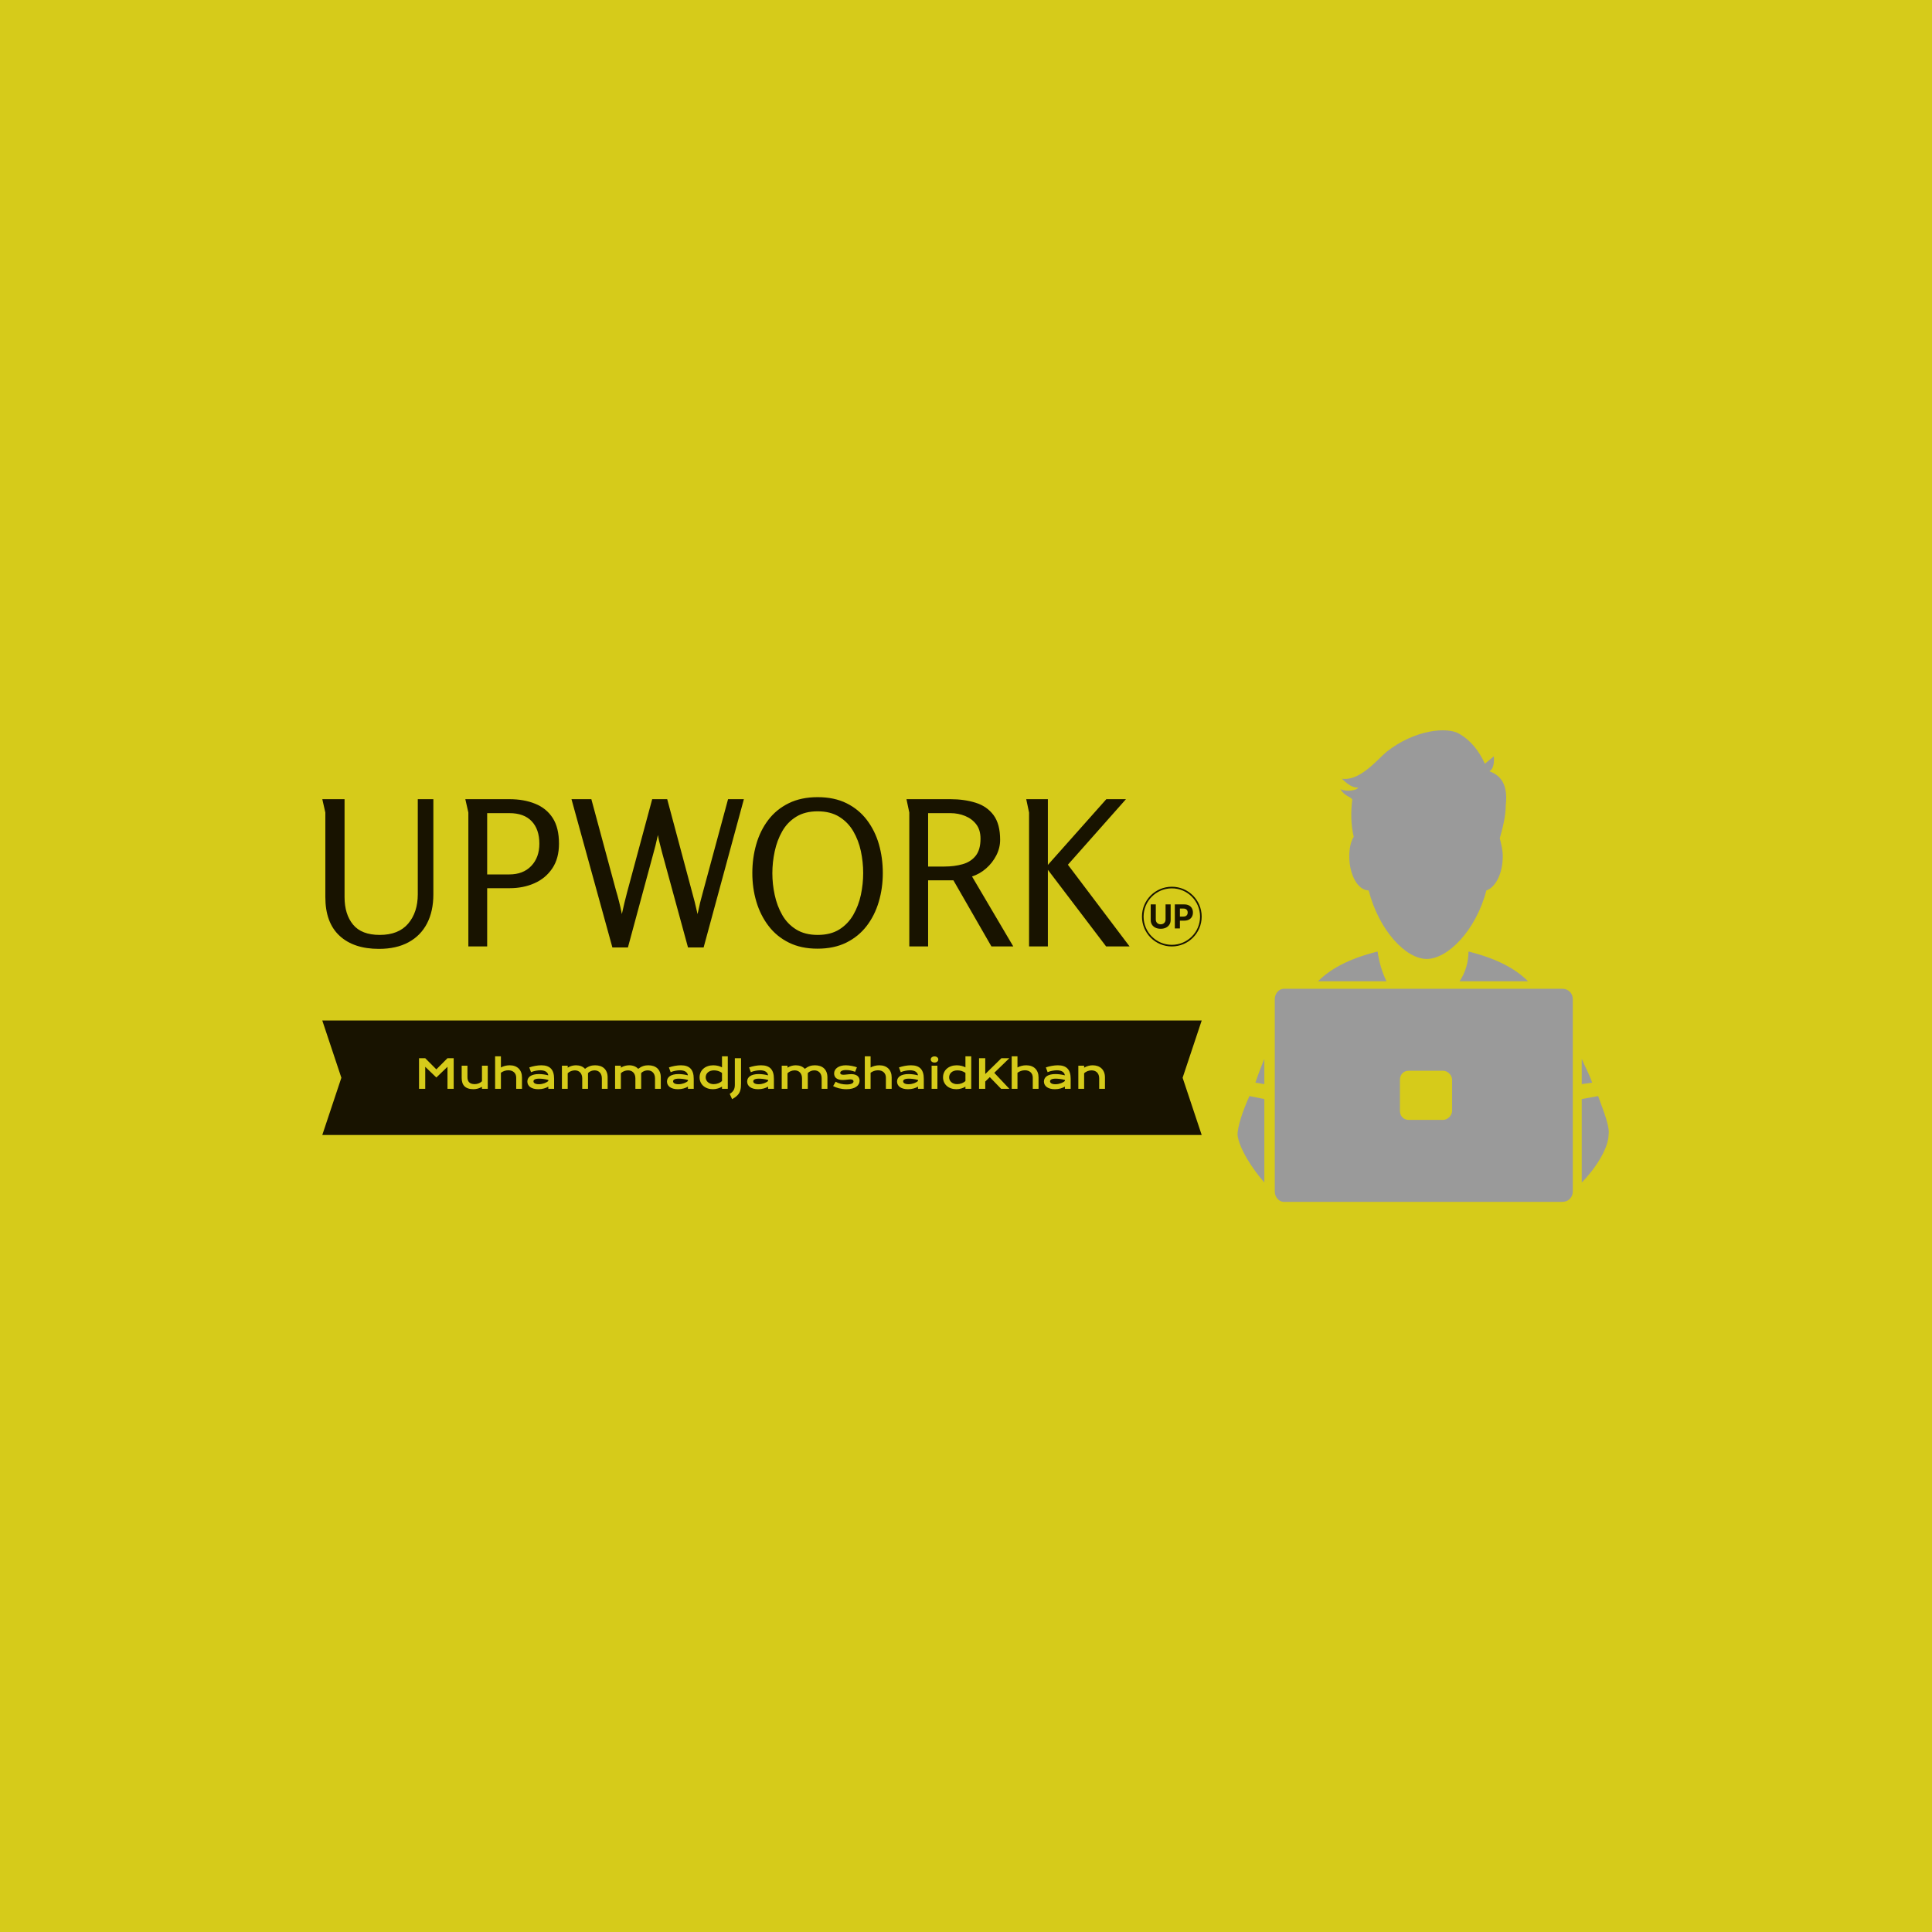 <svg xmlns="http://www.w3.org/2000/svg" version="1.1" xmlns:xlink="http://www.w3.org/1999/xlink" xmlns:svgjs="http://svgjs.dev/svgjs" width="1500" height="1500" viewBox="0 0 1500 1500"><rect width="1500" height="1500" fill="#d6cb1a"></rect><g transform="matrix(0.667,0,0,0.667,249.394,566.97)"><svg viewBox="0 0 396 145" data-background-color="#d6cb1a" preserveAspectRatio="xMidYMid meet" height="549" width="1500" xmlns="http://www.w3.org/2000/svg" xmlns:xlink="http://www.w3.org/1999/xlink"><g id="tight-bounds" transform="matrix(1,0,0,1,0.24,0.012)"><svg viewBox="0 0 395.52 144.976" height="144.976" width="395.52"><g><svg viewBox="0 0 578.614 212.089" height="144.976" width="395.52"><g transform="matrix(1,0,0,1,0,30.072)"><svg viewBox="0 0 395.52 151.946" height="151.946" width="395.52"><g id="textblocktransform"><svg viewBox="0 0 395.52 151.946" height="151.946" width="395.52" id="textblock"><g><svg viewBox="0 0 395.52 68.235" height="68.235" width="395.52"><g transform="matrix(1,0,0,1,0,0)"><svg width="395.52" viewBox="3.55 -36.9 217.357 37.5" height="68.235" data-palette-color="#181300"><g transform="matrix(1,0,0,1,0,0)"><g><svg width="10.437" viewBox="3.16 -36.36 63.85 36.87" height="6.028" data-palette-color="#181300" id="scriptelement" x="208.308" y="-10.394"><path d="M25.62-13.41L25.62-36.36 33.31-36.36 33.31-12.75Q33.31-8.77 31.42-5.79 29.53-2.81 26.14-1.15 22.75 0.51 18.24 0.51L18.24 0.51Q13.71 0.51 10.32-1.15 6.92-2.81 5.04-5.79 3.16-8.77 3.16-12.75L3.16-12.75 3.16-36.36 10.85-36.36 10.85-13.41Q10.85-11.33 11.76-9.71 12.68-8.1 14.35-7.17 16.02-6.25 18.24-6.25L18.24-6.25Q20.47-6.25 22.13-7.17 23.79-8.1 24.71-9.71 25.62-11.33 25.62-13.41L25.62-13.41ZM47.32 0L39.63 0 39.63-36.36 53.97-36.36Q58.11-36.36 61.02-34.79 63.94-33.22 65.47-30.44 67.01-27.66 67.01-24.04L67.01-24.04Q67.01-20.42 65.44-17.65 63.88-14.88 60.93-13.33 57.97-11.79 53.78-11.79L53.78-11.79 44.64-11.79 44.64-17.95 52.54-17.95Q54.76-17.95 56.2-18.72 57.65-19.5 58.37-20.87 59.09-22.25 59.09-24.04L59.09-24.04Q59.09-25.85 58.37-27.21 57.65-28.57 56.19-29.32 54.74-30.08 52.5-30.08L52.5-30.08 47.32-30.08 47.32 0Z" opacity="1" transform="matrix(1,0,0,1,0,0)" fill="#181300" class="undefined-123" data-fill-palette-color="primary" id="yy-123"></path></svg></g></g><path d="M206.147-7.38C206.147-11.456 209.451-14.76 213.527-14.76 217.602-14.76 220.907-11.456 220.907-7.38 220.907-3.304 217.602 0 213.527 0 209.451 0 206.147-3.304 206.147-7.38ZM213.527-0.4C217.382-0.4 220.507-3.525 220.507-7.38 220.507-11.235 217.382-14.36 213.527-14.36 209.672-14.36 206.547-11.235 206.547-7.38 206.547-3.525 209.672-0.4 213.527-0.4Z" fill="#181300" id="scriptcircle" data-fill-palette-color="primary"></path><path d="M3.55-36.4L9.05-36.4 9.05-12.2Q9.05-7.95 11.15-5.4 13.25-2.85 17.75-2.85L17.75-2.85Q22.4-2.85 24.78-5.65 27.15-8.45 27.15-12.9L27.15-12.9 27.15-36.4 31-36.4 31-12.9Q31-8.7 29.43-5.68 27.85-2.65 24.85-1.03 21.85 0.6 17.55 0.6L17.55 0.6Q11.3 0.6 7.8-2.65 4.3-5.9 4.3-12.2L4.3-12.2 4.3-33.1 3.55-36.4ZM39.65-33.1L38.9-36.4 49.8-36.4Q53.4-36.4 56.17-35.27 58.95-34.15 60.5-31.75 62.05-29.35 62.05-25.4L62.05-25.4Q62.05-21.75 60.4-19.3 58.75-16.85 56-15.63 53.25-14.4 49.85-14.4L49.85-14.4 44.3-14.4 44.3 0 39.65 0 39.65-33.1ZM49.8-32.95L44.3-32.95 44.3-17.8 49.75-17.8Q53.2-17.8 55.2-19.9 57.2-22 57.2-25.4L57.2-25.4Q57.2-28.95 55.3-30.95 53.4-32.95 49.8-32.95L49.8-32.95ZM65.14-36.4L70.05-36.4 76.14-13.85Q76.55-12.5 76.89-11.13 77.25-9.75 77.59-8L77.59-8Q77.94-9.6 78.25-10.88 78.55-12.15 78.89-13.4L78.89-13.4 85.09-36.4 88.8-36.4 94.89-13.65Q95.25-12.4 95.59-11.03 95.94-9.65 96.3-8L96.3-8Q96.65-9.6 96.94-10.85 97.25-12.1 97.59-13.3L97.59-13.3 103.84-36.4 107.75-36.4 97.8 0.25 93.94 0.25 87.59-23Q87.34-24 87.05-25.08 86.75-26.15 86.5-27.55L86.5-27.55Q86.19-26.15 85.92-25.03 85.64-23.9 85.34-22.85L85.34-22.85 79.09 0.25 75.25 0.25 65.14-36.4ZM125.94 0.55L125.94 0.55Q121.89 0.55 118.87-0.95 115.84-2.45 113.84-5.08 111.84-7.7 110.84-11.05 109.84-14.4 109.84-18.15L109.84-18.15Q109.84-21.9 110.82-25.28 111.79-28.65 113.79-31.28 115.79-33.9 118.84-35.4 121.89-36.9 125.99-36.9L125.99-36.9Q130.09-36.9 133.12-35.4 136.14-33.9 138.14-31.28 140.14-28.65 141.12-25.28 142.09-21.9 142.09-18.15L142.09-18.15Q142.09-14.4 141.09-11.03 140.09-7.65 138.09-5.05 136.09-2.45 133.07-0.95 130.04 0.55 125.94 0.55ZM125.99-2.85L125.99-2.85Q129.19-2.85 131.34-4.2 133.49-5.55 134.79-7.8 136.09-10.05 136.67-12.75 137.24-15.45 137.24-18.15L137.24-18.15Q137.24-20.85 136.67-23.55 136.09-26.25 134.79-28.48 133.49-30.7 131.32-32.05 129.14-33.4 125.99-33.4L125.99-33.4Q122.84-33.4 120.67-32.05 118.49-30.7 117.22-28.45 115.94-26.2 115.37-23.5 114.79-20.8 114.79-18.1L114.79-18.1Q114.79-15.4 115.37-12.73 115.94-10.05 117.22-7.8 118.49-5.55 120.67-4.2 122.84-2.85 125.99-2.85ZM148.64-33.1L147.94-36.4 158.79-36.4Q162.24-36.4 165.04-35.52 167.84-34.65 169.47-32.45 171.09-30.25 171.09-26.35L171.09-26.35Q171.09-24.35 170.14-22.5 169.19-20.65 167.62-19.28 166.04-17.9 164.14-17.3L164.14-17.3 174.34 0 168.94 0 159.54-16.35 153.29-16.35 153.29 0 148.64 0 148.64-33.1ZM158.79-32.95L153.29-32.95 153.29-19.75 157.29-19.75Q159.79-19.75 161.82-20.33 163.84-20.9 165.04-22.4 166.24-23.9 166.24-26.65L166.24-26.65Q166.24-28.8 165.19-30.18 164.14-31.55 162.44-32.25 160.74-32.95 158.79-32.95L158.79-32.95ZM178.24-33.1L177.54-36.4 182.89-36.4 182.89-20.15 197.34-36.4 202.19-36.4 187.84-20.2 203.09 0 197.29 0 182.89-18.95 182.89 0 178.24 0 178.24-33.1Z" opacity="1" transform="matrix(1,0,0,1,0,0)" fill="#181300" class="wordmark-text-0" data-fill-palette-color="primary" id="text-0"></path></svg></g></svg></g><g transform="matrix(1,0,0,1,0,100.452)"><svg viewBox="0 0 395.52 51.493" height="51.493" width="395.52"><path d="M395.52 0l-8.582 25.747 8.582 25.746h-395.52l8.582-25.746-8.582-25.747z" data-fill-palette-color="tertiary" opacity="1" fill="#181300"></path><g transform="matrix(1,0,0,1,43.507,16.109)"><svg width="308.506" viewBox="5.44 -40.5 855.28 53.44" height="19.276" data-palette-color="#d6cb1a"><path d="M5.44 0L5.44-38.16 13.18-38.16 27.05-24.24 40.92-38.16 48.66-38.16 48.66 0 40.92 0 40.92-27.44 27.05-14.09 13.18-27.44 13.18 0 5.44 0ZM58.62-13.75L58.62-28.83 65.82-28.83 65.82-14.77Q65.82-12.77 66.26-11.12 66.7-9.47 67.76-8.3 68.82-7.13 70.59-6.48 72.36-5.83 75-5.83L75-5.83Q76.24-5.83 77.52-6.1 78.81-6.37 79.98-6.85 81.15-7.32 82.16-7.98 83.18-8.64 83.91-9.42L83.91-9.42 83.91-28.83 91.14-28.83 91.14 0 83.91 0 83.91-2.47Q81.25-0.88 78.56-0.2 75.88 0.49 73.46 0.49L73.46 0.49Q69.5 0.49 66.68-0.46 63.86-1.42 62.07-3.23 60.28-5.05 59.45-7.7 58.62-10.35 58.62-13.75L58.62-13.75ZM100.31 0L100.31-40.48 107.54-40.48 107.54-26.61Q109.81-27.86 112.6-28.59 115.4-29.32 118.48-29.32L118.48-29.32Q122.04-29.32 124.89-28.27 127.73-27.22 129.71-25.26 131.68-23.29 132.75-20.48 133.81-17.68 133.81-14.16L133.81-14.16 133.81 0 126.61 0 126.61-13.87Q126.61-15.92 125.95-17.61 125.29-19.31 124.02-20.53 122.75-21.75 120.93-22.42 119.11-23.1 116.82-23.1L116.82-23.1Q114.06-23.1 111.69-22.22 109.32-21.34 107.54-20L107.54-20 107.54 0 100.31 0ZM140.52-9.08L140.52-9.08Q140.52-11.16 141.42-12.87 142.33-14.58 144.13-15.81 145.94-17.04 148.64-17.71 151.34-18.38 154.92-18.38L154.92-18.38Q157.59-18.38 160.53-17.99 163.47-17.6 166.59-16.8L166.59-16.8Q166.47-18.16 165.76-19.32 165.06-20.48 163.8-21.33 162.54-22.17 160.77-22.63 159-23.1 156.76-23.1L156.76-23.1Q155.53-23.1 154.07-22.95 152.6-22.8 151.04-22.51 149.48-22.22 147.95-21.78 146.43-21.34 145.11-20.73L145.11-20.73 142.91-26.66Q144.55-27.25 146.42-27.73 148.28-28.22 150.24-28.58 152.19-28.93 154.14-29.13 156.1-29.32 157.93-29.32L157.93-29.32Q166.01-29.32 169.94-25.2 173.87-21.07 173.87-12.55L173.87-12.55 173.87 0 166.64 0 166.64-2.71Q165.52-2.05 164.19-1.46 162.86-0.88 161.3-0.44 159.73 0 157.94 0.26 156.14 0.51 154.14 0.51L154.14 0.51Q150.77 0.51 148.22-0.22 145.67-0.95 143.96-2.25 142.25-3.54 141.39-5.29 140.52-7.03 140.52-9.08ZM148.14-9.33L148.14-9.33Q148.14-8.62 148.5-7.97 148.87-7.32 149.68-6.82 150.48-6.32 151.74-6.02 153-5.71 154.78-5.71L154.78-5.71Q156.68-5.71 158.46-6.05 160.25-6.4 161.78-6.96 163.32-7.52 164.57-8.25 165.81-8.98 166.64-9.77L166.64-9.77 166.64-11.04Q164.98-11.5 163.36-11.82 161.74-12.13 160.26-12.32 158.78-12.5 157.48-12.57 156.17-12.65 155.19-12.65L155.19-12.65Q153.17-12.65 151.82-12.38 150.48-12.11 149.65-11.66 148.82-11.21 148.48-10.6 148.14-9.99 148.14-9.33ZM183.61 0L183.61-28.81 190.83-28.81 190.83-26.37Q193.54-28.03 196.12-28.67 198.7-29.32 201.16-29.32L201.16-29.32Q204.6-29.32 207.49-28.22 210.37-27.12 212.42-24.9L212.42-24.9Q214-26.12 215.54-26.97 217.08-27.81 218.62-28.33 220.16-28.86 221.74-29.09 223.33-29.32 225.01-29.32L225.01-29.32Q228.55-29.32 231.44-28.36 234.32-27.39 236.35-25.49 238.39-23.58 239.5-20.74 240.62-17.9 240.62-14.16L240.62-14.16 240.62 0 233.41 0 233.41-12.99Q233.41-15.36 232.74-17.22 232.07-19.09 230.86-20.37 229.65-21.66 227.98-22.33 226.31-23 224.31-23L224.31-23Q223.21-23 222.06-22.79 220.91-22.58 219.83-22.14 218.74-21.7 217.79-21.03 216.84-20.36 216.13-19.46L216.13-19.46 216.13 0 208.93 0 208.93-12.99Q208.93-15.36 208.25-17.22 207.58-19.09 206.37-20.37 205.17-21.66 203.47-22.33 201.77-23 199.75-23L199.75-23Q198.5-23 197.24-22.74 195.99-22.49 194.83-22.02 193.67-21.56 192.65-20.9 191.64-20.24 190.83-19.41L190.83-19.41 190.83 0 183.61 0ZM249.89 0L249.89-28.81 257.12-28.81 257.12-26.37Q259.83-28.03 262.4-28.67 264.98-29.32 267.44-29.32L267.44-29.32Q270.89-29.32 273.77-28.22 276.65-27.12 278.7-24.9L278.7-24.9Q280.29-26.12 281.82-26.97 283.36-27.81 284.9-28.33 286.44-28.86 288.02-29.09 289.61-29.32 291.3-29.32L291.3-29.32Q294.84-29.32 297.72-28.36 300.6-27.39 302.64-25.49 304.68-23.58 305.79-20.74 306.9-17.9 306.9-14.16L306.9-14.16 306.9 0 299.69 0 299.69-12.99Q299.69-15.36 299.02-17.22 298.35-19.09 297.14-20.37 295.93-21.66 294.26-22.33 292.59-23 290.59-23L290.59-23Q289.49-23 288.34-22.79 287.19-22.58 286.11-22.14 285.02-21.7 284.07-21.03 283.12-20.36 282.41-19.46L282.41-19.46 282.41 0 275.21 0 275.21-12.99Q275.21-15.36 274.54-17.22 273.86-19.09 272.66-20.37 271.45-21.66 269.75-22.33 268.05-23 266.03-23L266.03-23Q264.78-23 263.53-22.74 262.27-22.49 261.11-22.02 259.95-21.56 258.94-20.9 257.92-20.24 257.12-19.41L257.12-19.41 257.12 0 249.89 0ZM314.61-9.08L314.61-9.08Q314.61-11.16 315.51-12.87 316.42-14.58 318.22-15.81 320.03-17.04 322.73-17.71 325.42-18.38 329.01-18.38L329.01-18.38Q331.67-18.38 334.62-17.99 337.56-17.6 340.68-16.8L340.68-16.8Q340.56-18.16 339.85-19.32 339.15-20.48 337.89-21.33 336.63-22.17 334.86-22.63 333.09-23.1 330.84-23.1L330.84-23.1Q329.62-23.1 328.16-22.95 326.69-22.8 325.13-22.51 323.57-22.22 322.04-21.78 320.52-21.34 319.2-20.73L319.2-20.73 317-26.66Q318.64-27.25 320.51-27.73 322.37-28.22 324.33-28.58 326.28-28.93 328.23-29.13 330.19-29.32 332.02-29.32L332.02-29.32Q340.1-29.32 344.03-25.2 347.96-21.07 347.96-12.55L347.96-12.55 347.96 0 340.73 0 340.73-2.71Q339.61-2.05 338.28-1.46 336.95-0.88 335.39-0.44 333.82 0 332.03 0.26 330.23 0.51 328.23 0.51L328.23 0.51Q324.86 0.51 322.31-0.22 319.76-0.95 318.05-2.25 316.34-3.54 315.48-5.29 314.61-7.03 314.61-9.08ZM322.23-9.33L322.23-9.33Q322.23-8.62 322.59-7.97 322.96-7.32 323.76-6.82 324.57-6.32 325.83-6.02 327.08-5.71 328.87-5.71L328.87-5.71Q330.77-5.71 332.55-6.05 334.34-6.4 335.87-6.96 337.41-7.52 338.66-8.25 339.9-8.98 340.73-9.77L340.73-9.77 340.73-11.04Q339.07-11.5 337.45-11.82 335.82-12.13 334.35-12.32 332.87-12.5 331.56-12.57 330.26-12.65 329.28-12.65L329.28-12.65Q327.26-12.65 325.91-12.38 324.57-12.11 323.74-11.66 322.91-11.21 322.57-10.6 322.23-9.99 322.23-9.33ZM355.28-14.28L355.28-14.28Q355.28-17.72 356.57-20.5 357.87-23.27 360.15-25.23 362.43-27.2 365.57-28.26 368.71-29.32 372.37-29.32L372.37-29.32Q373.93-29.32 375.46-29.13 376.98-28.93 378.39-28.59 379.79-28.25 381.02-27.77 382.26-27.29 383.21-26.73L383.21-26.73 383.21-40.5 390.44-40.5 390.44 0 383.21 0 383.21-2.71Q382.26-2.05 380.96-1.46 379.67-0.88 378.18-0.44 376.69 0 375.09 0.26 373.49 0.51 371.93 0.51L371.93 0.51Q368.27 0.51 365.2-0.56 362.14-1.64 359.94-3.59 357.75-5.54 356.51-8.26 355.28-10.99 355.28-14.28ZM362.87-14.28L362.87-14.28Q362.87-12.55 363.57-11.01 364.26-9.47 365.57-8.31 366.88-7.15 368.72-6.48 370.56-5.81 372.86-5.81L372.86-5.81Q374.32-5.81 375.79-6.09 377.25-6.37 378.61-6.88 379.96-7.4 381.15-8.13 382.33-8.86 383.21-9.77L383.21-9.77 383.21-19.75Q382.11-20.63 380.89-21.24 379.67-21.85 378.4-22.24 377.13-22.63 375.84-22.81 374.54-23 373.32-23L373.32-23Q370.83-23 368.89-22.33 366.95-21.66 365.62-20.48 364.29-19.31 363.58-17.72 362.87-16.14 362.87-14.28ZM395.83 12.94L392.83 6.32Q394.51 5.3 395.72 4.17 396.93 3.05 397.71 1.7 398.49 0.34 398.86-1.33 399.22-3 399.22-5.13L399.22-5.13 399.22-38.16 406.96-38.16 406.96-6.52Q406.96-3.98 406.74-1.89 406.52 0.2 406.02 1.94 405.52 3.69 404.68 5.15 403.84 6.62 402.6 7.93 401.37 9.25 399.7 10.47 398.03 11.69 395.83 12.94L395.83 12.94ZM414.58-9.08L414.58-9.08Q414.58-11.16 415.48-12.87 416.38-14.58 418.19-15.81 420-17.04 422.69-17.71 425.39-18.38 428.98-18.38L428.98-18.38Q431.64-18.38 434.58-17.99 437.53-17.6 440.65-16.8L440.65-16.8Q440.53-18.16 439.82-19.32 439.11-20.48 437.86-21.33 436.6-22.17 434.83-22.63 433.06-23.1 430.81-23.1L430.81-23.1Q429.59-23.1 428.13-22.95 426.66-22.8 425.1-22.51 423.54-22.22 422.01-21.78 420.49-21.34 419.17-20.73L419.17-20.73 416.97-26.66Q418.61-27.25 420.47-27.73 422.34-28.22 424.29-28.58 426.25-28.93 428.2-29.13 430.15-29.32 431.98-29.32L431.98-29.32Q440.07-29.32 444-25.2 447.93-21.07 447.93-12.55L447.93-12.55 447.93 0 440.7 0 440.7-2.71Q439.58-2.05 438.25-1.46 436.92-0.88 435.35-0.44 433.79 0 432 0.26 430.2 0.51 428.2 0.51L428.2 0.51Q424.83 0.51 422.28-0.22 419.73-0.95 418.02-2.25 416.31-3.54 415.44-5.29 414.58-7.03 414.58-9.08ZM422.19-9.33L422.19-9.33Q422.19-8.62 422.56-7.97 422.93-7.32 423.73-6.82 424.54-6.32 425.8-6.02 427.05-5.71 428.83-5.71L428.83-5.71Q430.74-5.71 432.52-6.05 434.3-6.4 435.84-6.96 437.38-7.52 438.62-8.25 439.87-8.98 440.7-9.77L440.7-9.77 440.7-11.04Q439.04-11.5 437.42-11.82 435.79-12.13 434.32-12.32 432.84-12.5 431.53-12.57 430.23-12.65 429.25-12.65L429.25-12.65Q427.22-12.65 425.88-12.38 424.54-12.11 423.71-11.66 422.88-11.21 422.54-10.6 422.19-9.99 422.19-9.33ZM457.67 0L457.67-28.81 464.89-28.81 464.89-26.37Q467.6-28.03 470.18-28.67 472.75-29.32 475.22-29.32L475.22-29.32Q478.66-29.32 481.54-28.22 484.42-27.12 486.47-24.9L486.47-24.9Q488.06-26.12 489.6-26.97 491.14-27.81 492.68-28.33 494.21-28.86 495.8-29.09 497.39-29.32 499.07-29.32L499.07-29.32Q502.61-29.32 505.49-28.36 508.37-27.39 510.41-25.49 512.45-23.58 513.56-20.74 514.67-17.9 514.67-14.16L514.67-14.16 514.67 0 507.47 0 507.47-12.99Q507.47-15.36 506.8-17.22 506.13-19.09 504.92-20.37 503.71-21.66 502.04-22.33 500.37-23 498.36-23L498.36-23Q497.27-23 496.12-22.79 494.97-22.58 493.88-22.14 492.8-21.7 491.85-21.03 490.89-20.36 490.18-19.46L490.18-19.46 490.18 0 482.98 0 482.98-12.99Q482.98-15.36 482.31-17.22 481.64-19.09 480.43-20.37 479.22-21.66 477.53-22.33 475.83-23 473.8-23L473.8-23Q472.56-23 471.3-22.74 470.04-22.49 468.88-22.02 467.72-21.56 466.71-20.9 465.7-20.24 464.89-19.41L464.89-19.41 464.89 0 457.67 0ZM521.77-3.37L524.9-8.84Q527.83-7.08 531.34-6.25 534.86-5.42 538.55-5.42L538.55-5.42Q541.04-5.42 542.7-5.76 544.36-6.1 545.36-6.64 546.36-7.18 546.77-7.86 547.19-8.54 547.19-9.25L547.19-9.25Q547.19-10.28 546.3-11.01 545.41-11.74 543.36-11.74L543.36-11.74Q542.4-11.74 541.31-11.62 540.21-11.5 539-11.36 537.79-11.23 536.48-11.11 535.18-10.99 533.83-10.99L533.83-10.99Q530.91-10.99 528.84-11.62 526.78-12.26 525.49-13.35 524.19-14.45 523.61-15.95 523.02-17.46 523.02-19.19L523.02-19.19Q523.02-21.39 524.04-23.24 525.07-25.1 526.97-26.45 528.88-27.81 531.58-28.56 534.27-29.32 537.59-29.32L537.59-29.32Q539.33-29.32 541.22-29.11 543.11-28.91 544.94-28.56 546.77-28.22 548.46-27.77 550.14-27.32 551.44-26.81L551.44-26.81 549.17-21.19Q546.41-22.22 543.66-22.81 540.91-23.41 538.01-23.41L538.01-23.41Q535.98-23.41 534.58-23.11 533.18-22.8 532.3-22.3 531.42-21.8 531.01-21.15 530.61-20.51 530.61-19.8L530.61-19.8Q530.61-19.29 530.82-18.87 531.03-18.46 531.5-18.15 531.98-17.85 532.75-17.69 533.52-17.53 534.64-17.53L534.64-17.53Q535.67-17.53 536.81-17.65 537.96-17.77 539.21-17.91 540.45-18.04 541.78-18.16 543.11-18.29 544.5-18.29L544.5-18.29Q547.09-18.29 549.03-17.68 550.97-17.07 552.24-15.97 553.51-14.87 554.15-13.38 554.78-11.89 554.78-10.13L554.78-10.13Q554.78-7.86 553.73-5.91 552.68-3.96 550.61-2.53 548.53-1.1 545.44-0.29 542.36 0.51 538.3 0.51L538.3 0.51Q535.81 0.51 533.49 0.21 531.17-0.1 529.07-0.62 526.97-1.15 525.13-1.86 523.29-2.56 521.77-3.37L521.77-3.37ZM561.27 0L561.27-40.48 568.5-40.48 568.5-26.61Q570.77-27.86 573.57-28.59 576.36-29.32 579.44-29.32L579.44-29.32Q583-29.32 585.85-28.27 588.69-27.22 590.67-25.26 592.65-23.29 593.71-20.48 594.77-17.68 594.77-14.16L594.77-14.16 594.77 0 587.57 0 587.57-13.87Q587.57-15.92 586.91-17.61 586.25-19.31 584.98-20.53 583.71-21.75 581.89-22.42 580.07-23.1 577.78-23.1L577.78-23.1Q575.02-23.1 572.65-22.22 570.28-21.34 568.5-20L568.5-20 568.5 0 561.27 0ZM601.48-9.08L601.48-9.08Q601.48-11.16 602.38-12.87 603.29-14.58 605.09-15.81 606.9-17.04 609.6-17.71 612.3-18.38 615.89-18.38L615.89-18.38Q618.55-18.38 621.49-17.99 624.43-17.6 627.56-16.8L627.56-16.8Q627.43-18.16 626.73-19.32 626.02-20.48 624.76-21.33 623.5-22.17 621.73-22.63 619.96-23.1 617.72-23.1L617.72-23.1Q616.5-23.1 615.03-22.95 613.57-22.8 612-22.51 610.44-22.22 608.92-21.78 607.39-21.34 606.07-20.73L606.07-20.73 603.87-26.66Q605.51-27.25 607.38-27.73 609.24-28.22 611.2-28.58 613.15-28.93 615.1-29.13 617.06-29.32 618.89-29.32L618.89-29.32Q626.97-29.32 630.9-25.2 634.83-21.07 634.83-12.55L634.83-12.55 634.83 0 627.6 0 627.6-2.71Q626.48-2.05 625.15-1.46 623.82-0.88 622.26-0.44 620.7 0 618.9 0.26 617.11 0.51 615.1 0.51L615.1 0.51Q611.74 0.51 609.18-0.22 606.63-0.95 604.92-2.25 603.21-3.54 602.35-5.29 601.48-7.03 601.48-9.08ZM609.1-9.33L609.1-9.33Q609.1-8.62 609.46-7.97 609.83-7.32 610.64-6.82 611.44-6.32 612.7-6.02 613.96-5.71 615.74-5.71L615.74-5.71Q617.64-5.71 619.43-6.05 621.21-6.4 622.75-6.96 624.28-7.52 625.53-8.25 626.77-8.98 627.6-9.77L627.6-9.77 627.6-11.04Q625.94-11.5 624.32-11.82 622.7-12.13 621.22-12.32 619.74-12.5 618.44-12.57 617.13-12.65 616.15-12.65L616.15-12.65Q614.13-12.65 612.78-12.38 611.44-12.11 610.61-11.66 609.78-11.21 609.44-10.6 609.1-9.99 609.1-9.33ZM648.18-32.74L648.18-32.74Q647.11-32.74 646.24-33.04 645.38-33.35 644.76-33.87 644.15-34.4 643.82-35.1 643.5-35.79 643.5-36.57L643.5-36.57Q643.5-37.38 643.82-38.07 644.15-38.77 644.76-39.28 645.38-39.79 646.24-40.1 647.11-40.41 648.18-40.41L648.18-40.41Q649.28-40.41 650.15-40.1 651.01-39.79 651.63-39.28 652.24-38.77 652.57-38.07 652.89-37.38 652.89-36.57L652.89-36.57Q652.89-35.79 652.57-35.1 652.24-34.4 651.63-33.87 651.01-33.35 650.15-33.04 649.28-32.74 648.18-32.74ZM644.57 0L644.57-28.81 651.8-28.81 651.8 0 644.57 0ZM658.82-14.28L658.82-14.28Q658.82-17.72 660.12-20.5 661.41-23.27 663.7-25.23 665.98-27.2 669.12-28.26 672.25-29.32 675.91-29.32L675.91-29.32Q677.48-29.32 679-29.13 680.53-28.93 681.93-28.59 683.34-28.25 684.57-27.77 685.8-27.29 686.75-26.73L686.75-26.73 686.75-40.5 693.98-40.5 693.98 0 686.75 0 686.75-2.71Q685.8-2.05 684.51-1.46 683.21-0.88 681.73-0.44 680.24 0 678.64 0.26 677.04 0.51 675.48 0.51L675.48 0.51Q671.81 0.51 668.75-0.56 665.69-1.64 663.49-3.59 661.29-5.54 660.06-8.26 658.82-10.99 658.82-14.28ZM666.42-14.28L666.42-14.28Q666.42-12.55 667.11-11.01 667.81-9.47 669.12-8.31 670.42-7.15 672.26-6.48 674.11-5.81 676.4-5.81L676.4-5.81Q677.87-5.81 679.33-6.09 680.8-6.37 682.15-6.88 683.51-7.4 684.69-8.13 685.88-8.86 686.75-9.77L686.75-9.77 686.75-19.75Q685.66-20.63 684.44-21.24 683.21-21.85 681.94-22.24 680.68-22.63 679.38-22.81 678.09-23 676.87-23L676.87-23Q674.38-23 672.44-22.33 670.49-21.66 669.16-20.48 667.83-19.31 667.13-17.72 666.42-16.14 666.42-14.28ZM703.72 0L703.72-38.16 711.46-38.16 711.46-18.41 731.6-38.16 741.51-38.16 722.71-19.95 741.51 0 731.21 0 717.15-14.55 711.46-9.06 711.46 0 703.72 0ZM744.42 0L744.42-40.48 751.64-40.48 751.64-26.61Q753.91-27.86 756.71-28.59 759.5-29.32 762.58-29.32L762.58-29.32Q766.14-29.32 768.99-28.27 771.83-27.22 773.81-25.26 775.79-23.29 776.85-20.48 777.91-17.68 777.91-14.16L777.91-14.16 777.91 0 770.71 0 770.71-13.87Q770.71-15.92 770.05-17.61 769.39-19.31 768.12-20.53 766.85-21.75 765.03-22.42 763.21-23.1 760.92-23.1L760.92-23.1Q758.16-23.1 755.79-22.22 753.42-21.34 751.64-20L751.64-20 751.64 0 744.42 0ZM784.62-9.08L784.62-9.08Q784.62-11.16 785.53-12.87 786.43-14.58 788.24-15.81 790.04-17.04 792.74-17.71 795.44-18.38 799.03-18.38L799.03-18.38Q801.69-18.38 804.63-17.99 807.57-17.6 810.7-16.8L810.7-16.8Q810.58-18.16 809.87-19.32 809.16-20.48 807.9-21.33 806.64-22.17 804.87-22.63 803.1-23.1 800.86-23.1L800.86-23.1Q799.64-23.1 798.17-22.95 796.71-22.8 795.15-22.51 793.58-22.22 792.06-21.78 790.53-21.34 789.21-20.73L789.21-20.73 787.02-26.66Q788.65-27.25 790.52-27.73 792.39-28.22 794.34-28.58 796.29-28.93 798.25-29.13 800.2-29.32 802.03-29.32L802.03-29.32Q810.11-29.32 814.04-25.2 817.97-21.07 817.97-12.55L817.97-12.55 817.97 0 810.75 0 810.75-2.71Q809.62-2.05 808.29-1.46 806.96-0.88 805.4-0.44 803.84 0 802.04 0.26 800.25 0.51 798.25 0.51L798.25 0.51Q794.88 0.51 792.33-0.22 789.77-0.95 788.07-2.25 786.36-3.54 785.49-5.29 784.62-7.03 784.62-9.08ZM792.24-9.33L792.24-9.33Q792.24-8.62 792.61-7.97 792.97-7.32 793.78-6.82 794.58-6.32 795.84-6.02 797.1-5.71 798.88-5.71L798.88-5.71Q800.79-5.71 802.57-6.05 804.35-6.4 805.89-6.96 807.43-7.52 808.67-8.25 809.92-8.98 810.75-9.77L810.75-9.77 810.75-11.04Q809.09-11.5 807.46-11.82 805.84-12.13 804.36-12.32 802.88-12.5 801.58-12.57 800.27-12.65 799.3-12.65L799.3-12.65Q797.27-12.65 795.93-12.38 794.58-12.11 793.75-11.66 792.92-11.21 792.58-10.6 792.24-9.99 792.24-9.33ZM827.52 0L827.52-28.81 834.74-28.81 834.74-26.37Q837.62-28 840.25-28.66 842.87-29.32 845.39-29.32L845.39-29.32Q848.68-29.32 851.49-28.36 854.3-27.39 856.35-25.49 858.4-23.58 859.56-20.74 860.72-17.9 860.72-14.16L860.72-14.16 860.72 0 853.52 0 853.52-12.99Q853.52-15.36 852.85-17.22 852.17-19.09 850.92-20.37 849.66-21.66 847.87-22.33 846.07-23 843.85-23L843.85-23Q842.68-23 841.44-22.75 840.21-22.51 839.03-22.06 837.84-21.61 836.74-20.94 835.65-20.26 834.74-19.41L834.74-19.41 834.74 0 827.52 0Z" opacity="1" transform="matrix(1,0,0,1,0,0)" fill="#d6cb1a" class="slogan-text-1" data-fill-palette-color="quaternary" id="text-1"></path></svg></g></svg></g></svg></g></svg></g><g transform="matrix(1,0,0,1,411.629,0)"><svg viewBox="0 0 166.985 212.089" height="212.089" width="166.985"><g><svg xmlns="http://www.w3.org/2000/svg" xmlns:xlink="http://www.w3.org/1999/xlink" xml:space="preserve" version="1.1" style="shape-rendering:geometricPrecision;text-rendering:geometricPrecision;image-rendering:optimizeQuality;" viewBox="42 8.546 249.155 316.454" x="0" y="0" fill-rule="evenodd" clip-rule="evenodd" height="212.089" width="166.985" class="icon-icon-0" data-fill-palette-color="accent" id="icon-0"><g fill="#9a9a9a" data-fill-palette-color="accent"><path class="" d="M60 256l-10-2c-5 11-8 21-8 26 1 9 10 23 18 32l0-56z m13-74l187 0c4 0 7 3 7 7l0 129c0 4-3 7-7 7l-187 0c-3 0-6-3-6-7l0-129c0-4 3-7 6-7z m84 55l23 0c3 0 6 3 6 6l0 21c0 3-3 6-6 6l-23 0c-4 0-6-3-6-6l0-21c0-3 2-6 6-6z m52-121c-7 27-26 46-40 46-14 0-32-19-39-46-7 0-13-10-13-23 0-5 1-10 3-13-2-8-2-17-1-25-1-2-5-2-8-7 4 2 11 1 12-1-2 0-5 0-11-6 12 2 24-13 30-18 19-15 41-17 49-12 7 4 13 11 17 20l6-5c0 0 1 8-3 10 5 2 13 6 11 23 0 7-2 15-4 22 1 4 2 8 2 12 0 12-5 21-11 23z m-73 41c1 7 3 14 6 20l-46 0c8-8 20-15 40-20z m137 72c2 5 5 10 7 16l-7 1 0-17z m-76-72c0 7-2 14-6 20l46 0c-8-8-20-15-40-20z m76 99l11-2c4 11 8 21 7 26 0 9-9 23-18 32l0-56z m-213-27c-2 5-4 10-6 16l6 1 0-17z" fill="#9a9a9a" data-fill-palette-color="accent"></path></g></svg></g></svg></g></svg></g><defs></defs></svg><rect width="395.52" height="144.976" fill="none" stroke="none" visibility="hidden"></rect></g></svg></g></svg>